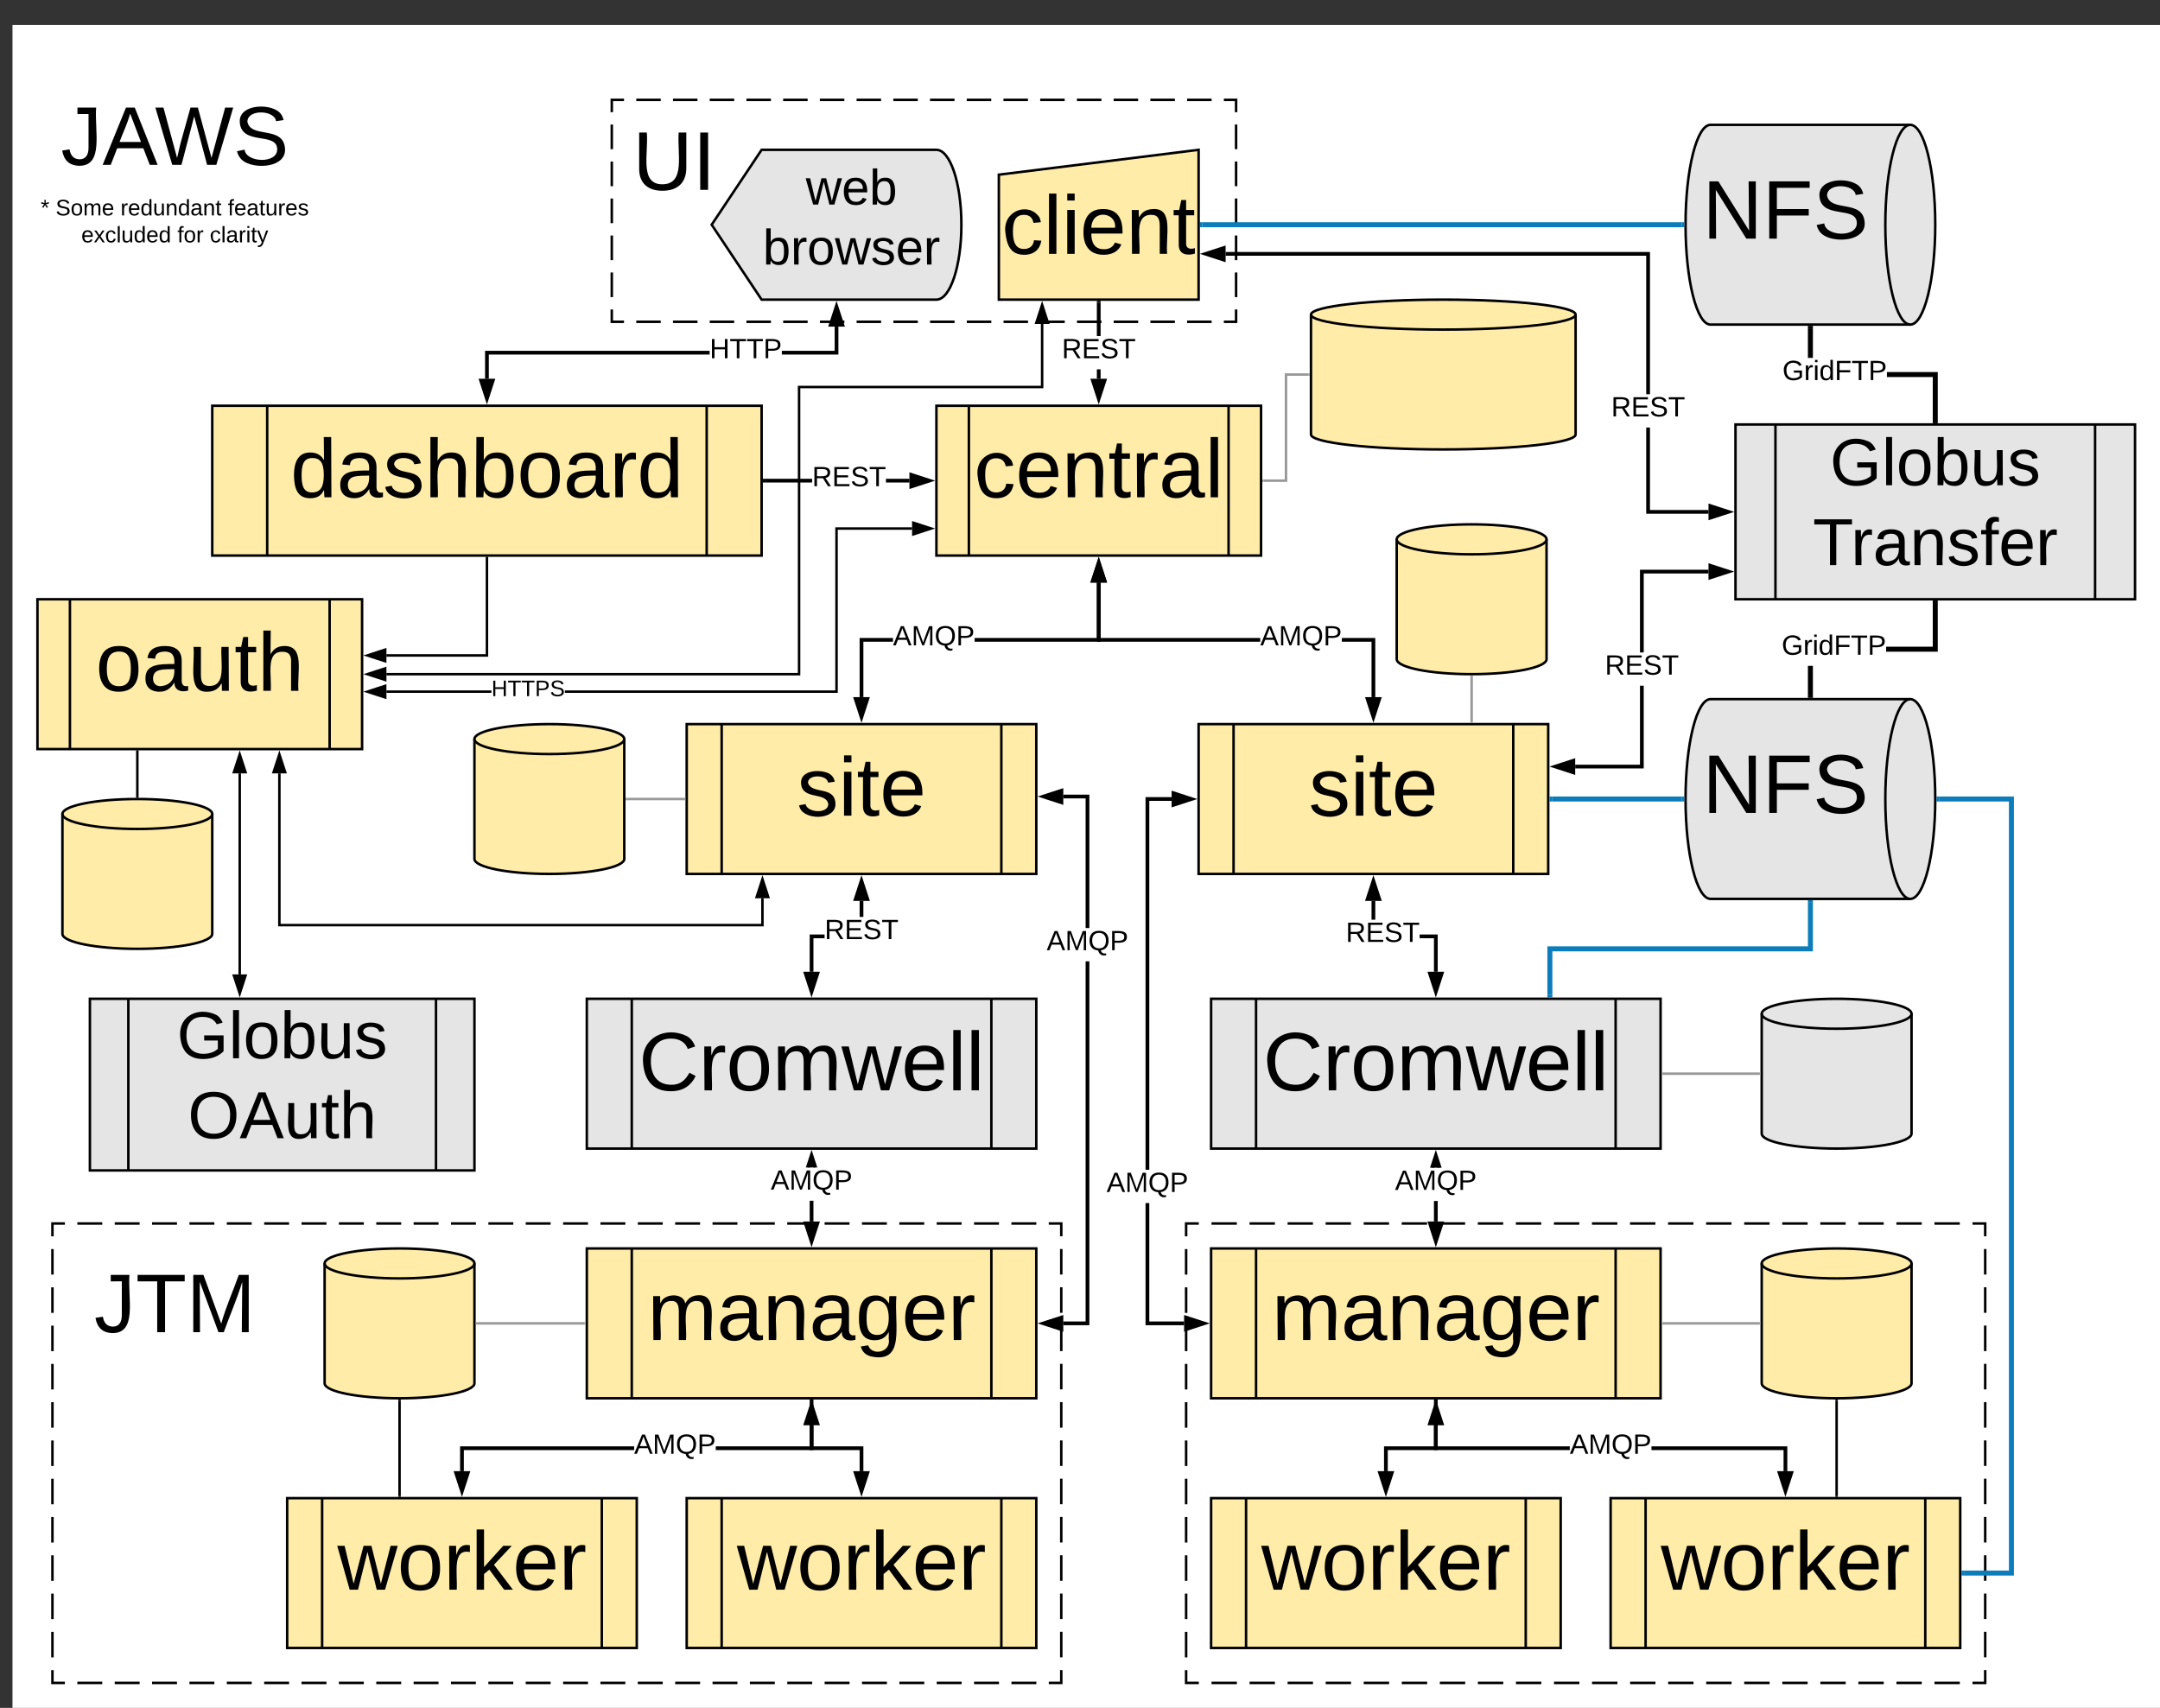 <svg xmlns="http://www.w3.org/2000/svg" xmlns:xlink="http://www.w3.org/1999/xlink" xmlns:lucid="lucid" width="1730" height="1368"><rect width="100%" height="100%" fill="#333333" stroke="none"/><g transform="translate(10 20)" lucid:page-tab-id="0_0"><path d="M0 0h1760v1360H0z" fill="#fff"/><path d="M480 60h500v177.75H480z" fill-opacity="0"/><path d="M499.6 60h19.62m9.8 0h19.6m9.8 0h19.62m9.8 0h19.6m9.8 0h19.62m9.8 0h19.6m9.82 0h19.6m9.8 0h19.62m9.8 0h19.6m9.8 0h19.62m9.8 0h19.6m9.82 0h19.6m9.8 0h19.62m9.8 0h19.6m9.8 0H931m9.8 0h19.6m9.82 0h9.8v9.88m0 9.87V99.5m0 9.88v19.75m0 9.87v19.75m0 9.88v19.75m0 9.87V218m0 9.88v9.87h-9.8m-9.8 0h-19.62m-9.8 0h-19.6m-9.8 0h-19.62m-9.8 0h-19.6m-9.8 0h-19.62m-9.8 0h-19.6m-9.82 0h-19.6m-9.8 0H734.9m-9.8 0h-19.6m-9.8 0h-19.62m-9.8 0h-19.6m-9.82 0h-19.6m-9.8 0h-19.62m-9.8 0h-19.6m-9.8 0H529m-9.8 0h-19.6m-9.82 0H480v-9.87m0-9.88v-19.75m0-9.87v-19.75m0-9.88V139m0-9.87v-19.75m0-9.88V79.75m0-9.87V60h9.8" stroke="#000" stroke-width="2" fill="none"/><path d="M420 20h220v200H420z" stroke="#000" stroke-opacity="0" stroke-width="2" fill="#fff" fill-opacity="0"/><use xlink:href="#a" transform="matrix(1,0,0,1,425,25) translate(71.759 107.052)"/><path d="M32 960h808v368H32z" fill-opacity="0"/><path d="M51.95 960H71.9m9.98 0h19.95m9.97 0h19.95m9.98 0h19.95m9.97 0h19.95m9.98 0h19.95m9.98 0h19.96m9.97 0h19.95m9.98 0h19.95m9.98 0h19.95m9.98 0h19.96m9.98 0h19.95m9.96 0H431m10 0h19.94m9.97 0h19.96m9.98 0h19.95m9.97 0h19.95m9.97 0h19.94m9.98 0h19.95m9.97 0h19.95m9.97 0h19.95m9.98 0h19.95m9.97 0h19.95m9.98 0h19.95m9.97 0h19.95m9.98 0h19.95m9.97 0H840v10.22m0 10.22v20.45m0 10.2v20.46m0 10.22v20.44m0 10.22v20.45m0 10.2v20.46m0 10.22v20.44m0 10.22v20.45m0 10.2v20.46m0 10.22v20.44m0 10.22v20.45m0 10.2v20.46m0 10.22V1328h-9.98m-9.97 0H800.1m-9.98 0h-19.95m-9.97 0h-19.95m-9.98 0h-19.95m-9.97 0H680.4m-9.98 0h-19.95m-9.98 0h-19.96m-9.97 0h-19.95m-9.98 0H560.7m-9.98 0h-19.95m-9.98 0h-19.96m-9.98 0H470.9m-9.96 0H441m-10 0h-19.94m-9.97 0h-19.96m-9.98 0H351.2m-9.97 0h-19.95m-9.97 0h-19.94m-9.98 0h-19.95m-9.97 0H231.5m-9.97 0h-19.95m-9.98 0h-19.95m-9.97 0h-19.95m-9.98 0H111.8m-9.97 0H81.88m-9.98 0H51.95m-9.97 0H32v-10.22m0-10.22v-20.45m0-10.2v-20.46m0-10.22v-20.44m0-10.22v-20.45m0-10.2v-20.46m0-10.22v-20.44m0-10.22v-20.45m0-10.2v-20.46m0-10.22v-20.44m0-10.22v-20.45m0-10.2v-20.46m0-10.22V960h9.98" stroke="#000" stroke-width="2" fill="none"/><path d="M940 960h640v368H940z" fill-opacity="0"/><path d="M960.32 960h20.3m10.17 0h20.3m10.17 0h20.32m10.15 0h20.3m10.17 0h20.32m10.16 0h20.32m10.15 0h20.32m10.15 0h20.32m10.16 0h20.3m10.17 0h20.32m10.16 0h20.32m10.16 0h20.3m10.17 0h20.32m10.16 0h20.33m10.15 0h20.32m10.16 0h20.32m10.16 0h20.3m10.17 0h20.33m10.16 0h20.3m10.17 0h20.3m10.17 0H1580v10.22m0 10.22v20.45m0 10.2v20.46m0 10.22v20.44m0 10.22v20.45m0 10.2v20.46m0 10.22v20.44m0 10.22v20.45m0 10.2v20.46m0 10.22v20.44m0 10.22v20.45m0 10.2v20.46m0 10.22V1328h-10.16m-10.16 0h-20.3m-10.17 0h-20.3m-10.17 0h-20.32m-10.15 0h-20.3m-10.17 0h-20.32m-10.16 0h-20.32m-10.15 0h-20.32m-10.15 0h-20.32m-10.16 0h-20.3m-10.17 0h-20.32m-10.16 0h-20.32m-10.16 0h-20.3m-10.17 0h-20.32m-10.16 0h-20.33m-10.15 0h-20.32m-10.16 0h-20.32m-10.16 0h-20.3m-10.17 0h-20.33m-10.16 0h-20.3m-10.17 0h-20.3m-10.17 0H940v-10.22m0-10.22v-20.45m0-10.2v-20.46m0-10.22v-20.44m0-10.22v-20.45m0-10.2v-20.46m0-10.22v-20.44m0-10.22v-20.45m0-10.2v-20.46m0-10.22v-20.44m0-10.22v-20.45m0-10.2v-20.46m0-10.22V960h10.16" stroke="#000" stroke-width="2" fill="none"/><path d="M740 305h260v120H740z" stroke="#000" stroke-width="2" fill="#ffeca9"/><path d="M766 305v120m208-120v120" stroke="#000" stroke-width="2" fill="none"/><use xlink:href="#b" transform="matrix(1,0,0,1,777.5,310) translate(-7.315 68.333)"/><path d="M540 560h280v120H540z" stroke="#000" stroke-width="2" fill="#ffeca9"/><path d="M568 560v120m224-120v120" stroke="#000" stroke-width="2" fill="none"/><use xlink:href="#c" transform="matrix(1,0,0,1,580,565) translate(48.241 68.333)"/><path d="M950 560h280v120H950z" stroke="#000" stroke-width="2" fill="#ffeca9"/><path d="M978 560v120m224-120v120" stroke="#000" stroke-width="2" fill="none"/><use xlink:href="#c" transform="matrix(1,0,0,1,990,565) translate(48.241 68.333)"/><path d="M871.5 283.38h-3v-7.55h3zm0-34.2h-3V222.5h3z"/><path d="M871.5 222.54h-3V221h3zM870 299.15l-4.64-14.27h9.28z"/><path d="M870 304l-6.7-20.62h13.4zm-2.57-17.62l2.57 7.9 2.57-7.9z"/><use xlink:href="#d" transform="matrix(1,0,0,1,840.432,249.167) translate(0 17.778)"/><path d="M1091.5 491v47.38h-3V494h-23.78v-3zm-92.15 0v3H868.5v-47.38h3V491zM874.64 445.12h-9.28l4.64-14.27z"/><path d="M876.7 446.62h-13.4L870 426zm-9.27-3h5.14l-2.57-7.9zM1090 554.15l-4.64-14.27h9.28z"/><path d="M1090 559l-6.7-20.62h13.4zm-2.57-17.62l2.57 7.9 2.57-7.9z"/><use xlink:href="#e" transform="matrix(1,0,0,1,999.352,479.167) translate(0 17.778)"/><path d="M705.22 494H681.5v44.38h-3V491h26.72zm166.28 0H770.6v-3h97.9v-44.38h3zM874.64 445.12h-9.28l4.64-14.27z"/><path d="M876.7 446.62h-13.4L870 426zm-9.27-3h5.14l-2.57-7.9zM680 554.15l-4.64-14.27h9.28z"/><path d="M680 559l-6.7-20.62h13.4zm-2.57-17.62l2.57 7.9 2.57-7.9z"/><use xlink:href="#e" transform="matrix(1,0,0,1,705.224,479.167) translate(0 17.778)"/><path d="M1520 80c11.05 0 20 35.82 20 80s-8.95 80-20 80h-160c-11.05 0-20-35.82-20-80s8.95-80 20-80z" stroke="#000" stroke-width="2" fill="#e5e5e5"/><path d="M1520 240c-11.05 0-20-35.82-20-80s8.95-80 20-80" stroke="#000" stroke-width="2" fill="none"/><use xlink:href="#f" transform="matrix(1,0,0,1,1345,85) translate(8.519 86.146)"/><path d="M1520 540c11.05 0 20 35.82 20 80s-8.95 80-20 80h-160c-11.05 0-20-35.82-20-80s8.95-80 20-80z" stroke="#000" stroke-width="2" fill="#e5e5e5"/><path d="M1520 700c-11.05 0-20-35.82-20-80s8.95-80 20-80" stroke="#000" stroke-width="2" fill="none"/><use xlink:href="#g" transform="matrix(1,0,0,1,1345,545) translate(8.519 86.146)"/><path d="M1233 620h104" stroke="#0c7cba" stroke-width="4" fill="none"/><path d="M1233.05 622H1231v-4h2.05zM1339 620v2h-2.05v-4h2.1z" fill="#0c7cba"/><path d="M953 160h384" stroke="#0c7cba" stroke-width="4" fill="none"/><path d="M953.05 162H951v-4h2.05zM1339 160v2h-2.05v-4h2.1z" fill="#0c7cba"/><path d="M1442 537h-4v-23.67h4zm100-35h-41.35v-4H1538v-35h4z"/><path d="M1542 463.05h-4V461h4zM1442 539h-4v-2.05h4z"/><use xlink:href="#h" transform="matrix(1,0,0,1,1416.949,486.667) translate(0 17.778)"/><path d="M1380 320h320v140h-320z" stroke="#000" stroke-width="2" fill="#e5e5e5"/><path d="M1412 320v140m256-140v140" stroke="#000" stroke-width="2" fill="none"/><use xlink:href="#i" transform="matrix(1,0,0,1,1425,325) translate(30.63 43.667)"/><use xlink:href="#j" transform="matrix(1,0,0,1,1425,325) translate(16.926 107.667)"/><path d="M1542 278v39h-4v-35h-36.72v-4zm-100-11.33h-4V243h4z"/><path d="M1442 243.05h-4V241h4zM1542 319h-4v-2.05h4z"/><use xlink:href="#h" transform="matrix(1,0,0,1,1417.571,266.667) translate(0 17.778)"/><path d="M460 780h360v120H460z" stroke="#000" stroke-width="2" fill="#e5e5e5"/><path d="M496 780v120m288-120v120" stroke="#000" stroke-width="2" fill="none"/><use xlink:href="#k" transform="matrix(1,0,0,1,510,785) translate(-8.333 68.333)"/><path d="M960 780h360v120H960z" stroke="#000" stroke-width="2" fill="#e5e5e5"/><path d="M996 780v120m288-120v120" stroke="#000" stroke-width="2" fill="none"/><use xlink:href="#k" transform="matrix(1,0,0,1,1010,785) translate(-8.333 68.333)"/><path d="M460 980h360v120H460z" stroke="#000" stroke-width="2" fill="#ffeca9"/><path d="M496 980v120m288-120v120" stroke="#000" stroke-width="2" fill="none"/><use xlink:href="#l" transform="matrix(1,0,0,1,510,985) translate(-1.296 68.333)"/><path d="M960 980h360v120H960z" stroke="#000" stroke-width="2" fill="#ffeca9"/><path d="M996 980v120m288-120v120" stroke="#000" stroke-width="2" fill="none"/><use xlink:href="#l" transform="matrix(1,0,0,1,1010,985) translate(-1.296 68.333)"/><path d="M540 1180h280v120H540z" stroke="#000" stroke-width="2" fill="#ffeca9"/><path d="M568 1180v120m224-120v120" stroke="#000" stroke-width="2" fill="none"/><use xlink:href="#m" transform="matrix(1,0,0,1,580,1185) translate(0.278 68.333)"/><path d="M220 1180h280v120H220z" stroke="#000" stroke-width="2" fill="#ffeca9"/><path d="M248 1180v120m224-120v120" stroke="#000" stroke-width="2" fill="none"/><use xlink:href="#m" transform="matrix(1,0,0,1,260,1185) translate(0.278 68.333)"/><path d="M650.43 731.5h-8.93v26.88h-3V728.5h11.93zm31.07-17.08h-3v-12.8h3zM684.64 700.12h-9.28l4.64-14.27z"/><path d="M686.7 701.62h-13.4L680 681zm-9.27-3h5.14l-2.57-7.9zM640 774.15l-4.64-14.27h9.28z"/><path d="M640 779l-6.7-20.62h13.4zm-2.57-17.62l2.57 7.9 2.57-7.9z"/><use xlink:href="#d" transform="matrix(1,0,0,1,650.432,714.425) translate(0 17.778)"/><path d="M1421.5 1138.5v19.88h-3v-16.88h-105.8v-3zm-174.2 0v3h-108.8v-39h3v36z"/><path d="M1141.5 1102.54h-3V1101h3zM1420 1174.15l-4.64-14.27h9.28z"/><path d="M1420 1179l-6.7-20.62h13.4zm-2.57-17.62l2.57 7.9 2.57-7.9z"/><use xlink:href="#e" transform="matrix(1,0,0,1,1247.315,1126.667) translate(0 17.778)"/><path d="M1140 1121.62V1140h-40v18.38" stroke="#000" stroke-width="3" fill="none"/><path d="M1140 1105.85l4.64 14.27h-9.28zM1100 1174.15l-4.64-14.27h9.28z" stroke="#000" stroke-width="3"/><path d="M497.9 1141.5H361.5v16.88h-3v-19.88h139.4zm143.6 0h-78.23v-3h75.23v-36h3z"/><path d="M641.5 1102.54h-3V1101h3zM360 1174.15l-4.64-14.27h9.28z"/><path d="M360 1179l-6.7-20.62h13.4zm-2.57-17.62l2.57 7.9 2.57-7.9z"/><use xlink:href="#e" transform="matrix(1,0,0,1,497.898,1126.667) translate(0 17.778)"/><path d="M640 1121.62V1140h40v18.38" stroke="#000" stroke-width="3" fill="none"/><path d="M640 1105.85l4.64 14.27h-9.28zM680 1174.15l-4.64-14.27h9.28z" stroke="#000" stroke-width="3"/><path d="M1141.5 958.38h-3v-16.4h3zM1143.07 915.32h-6.14l3.07-9.47z"/><path d="M1144.65 915.32h-3.15l-1.5-4.6-1.5 4.6h-3.15L1140 901zM1140 974.15l-4.64-14.27h9.28z"/><path d="M1140 979l-6.7-20.62h13.4zm-2.57-17.62l2.57 7.9 2.57-7.9z"/><use xlink:href="#e" transform="matrix(1,0,0,1,1107.315,915.316) translate(0 17.778)"/><path d="M641.5 958.38h-3v-16.6h3zM643 915.1h-6l3-9.25z"/><path d="M644.58 915.1h-3.15l-1.43-4.4-1.43 4.4h-3.15L640 901zM640 974.15l-4.64-14.27h9.28z"/><path d="M640 979l-6.7-20.62h13.4zm-2.57-17.62l2.57 7.9 2.57-7.9z"/><use xlink:href="#e" transform="matrix(1,0,0,1,607.315,915.105) translate(0 17.778)"/><path d="M1141.5 728.5v29.88h-3V731.5h-11.48v-3zm-50-11.83h-3v-15.05h3zM1094.64 700.12h-9.28l4.64-14.27z"/><path d="M1096.7 701.62h-13.4L1090 681zm-9.27-3h5.14l-2.57-7.9zM1140 774.15l-4.64-14.27h9.28z"/><path d="M1140 779l-6.7-20.62h13.4zm-2.57-17.62l2.57 7.9 2.57-7.9z"/><use xlink:href="#d" transform="matrix(1,0,0,1,1067.881,716.667) translate(0 17.778)"/><path d="M960 1180h280v120H960z" stroke="#000" stroke-width="2" fill="#ffeca9"/><path d="M988 1180v120m224-120v120" stroke="#000" stroke-width="2" fill="none"/><use xlink:href="#m" transform="matrix(1,0,0,1,1000,1185) translate(0.278 68.333)"/><path d="M1280 1180h280v120h-280z" stroke="#000" stroke-width="2" fill="#ffeca9"/><path d="M1308 1180v120m224-120v120" stroke="#000" stroke-width="2" fill="none"/><use xlink:href="#m" transform="matrix(1,0,0,1,1320,1185) translate(0.278 68.333)"/><path d="M1563 1240h38V620h-58" stroke="#0c7cba" stroke-width="4" fill="none"/><path d="M1563.05 1242H1561v-4h2.05zM1543.05 622h-2.1l.05-2v-2h2.05z" fill="#0c7cba"/><path d="M1231.33 777v-37H1440v-37" stroke="#0c7cba" stroke-width="4" fill="none"/><path d="M1233.33 779h-4v-2.05h4zM1442 703.05h-4V701h4z" fill="#0c7cba"/><path d="M790 119.92L950 100v120H790z" stroke="#000" stroke-width="2" fill="#ffeca9"/><use xlink:href="#n" transform="matrix(1,0,0,1,795,125) translate(-2.593 58.333)"/><path d="M20 935h220v200H20z" stroke="#000" stroke-opacity="0" stroke-width="2" fill="#fff" fill-opacity="0"/><use xlink:href="#o" transform="matrix(1,0,0,1,25,940) translate(40.37 107.052)"/><path d="M1251.95 328c0 6.63-47.44 12-105.97 12S1040 334.63 1040 328v-96c0-6.63 47.45-12 105.98-12s105.97 5.37 105.97 12z" stroke="#000" stroke-width="2" fill="#ffeca9"/><path d="M1251.95 232c0 6.63-47.44 12-105.97 12S1040 238.63 1040 232" stroke="#000" stroke-width="2" fill="none"/><path d="M1521 888c0 6.63-26.86 12-60 12s-60-5.37-60-12v-96c0-6.63 26.86-12 60-12s60 5.37 60 12z" stroke="#000" stroke-width="2" fill="#e5e5e5"/><path d="M1521 792c0 6.63-26.86 12-60 12s-60-5.37-60-12" stroke="#000" stroke-width="2" fill="none"/><path d="M1399 840h-77" stroke="#999" stroke-width="2" fill="none"/><path d="M1400 841h-1.03v-2h1.03zM1322.03 841H1321v-2h1.03z" fill="#999"/><path d="M1038 280h-18v85h-18" stroke="#999" stroke-width="2" fill="none"/><path d="M1039 281h-1.02v-2h1.02zM1002.03 366H1001v-2h1.03z" fill="#999"/><path d="M490 668c0 6.63-26.86 12-60 12s-60-5.37-60-12v-96c0-6.63 26.86-12 60-12s60 5.37 60 12z" stroke="#000" stroke-width="2" fill="#ffeca9"/><path d="M490 572c0 6.63-26.86 12-60 12s-60-5.37-60-12" stroke="#000" stroke-width="2" fill="none"/><path d="M492 620h46" stroke="#999" stroke-width="2" fill="none"/><path d="M492.03 621H491v-2h1.03zM539 621h-1.03v-2H539z" fill="#999"/><path d="M1521 1088c0 6.63-26.86 12-60 12s-60-5.37-60-12v-96c0-6.63 26.86-12 60-12s60 5.37 60 12z" stroke="#000" stroke-width="2" fill="#ffeca9"/><path d="M1521 992c0 6.63-26.86 12-60 12s-60-5.37-60-12" stroke="#000" stroke-width="2" fill="none"/><path d="M1399 1040h-77" stroke="#999" stroke-width="2" fill="none"/><path d="M1400 1041h-1.03v-2h1.03zM1322.03 1041H1321v-2h1.03z" fill="#999"/><path d="M370 1088c0 6.63-26.86 12-60 12s-60-5.37-60-12v-96c0-6.63 26.86-12 60-12s60 5.37 60 12z" stroke="#000" stroke-width="2" fill="#ffeca9"/><path d="M370 992c0 6.63-26.86 12-60 12s-60-5.37-60-12" stroke="#000" stroke-width="2" fill="none"/><path d="M372 1040h86" stroke="#999" stroke-width="2" fill="none"/><path d="M372.03 1041H371v-2h1.03zM459 1041h-1.03v-2H459z" fill="#999"/><path d="M600 100h140c11.05 0 20 26.86 20 60s-8.95 60-20 60H600l-40-60z" stroke="#000" stroke-width="2" fill="#e5e5e5"/><use xlink:href="#p" transform="matrix(1,0,0,1,565,105) translate(70.394 38.875)"/><use xlink:href="#q" transform="matrix(1,0,0,1,565,105) translate(36.061 86.875)"/><path d="M160 305h440v120H160z" stroke="#000" stroke-width="2" fill="#ffeca9"/><path d="M204 305v120m352-120v120" stroke="#000" stroke-width="2" fill="none"/><use xlink:href="#r" transform="matrix(1,0,0,1,220,310) translate(2.685 68.333)"/><path d="M640.43 366.5H602.5v-3h37.93zm77.95 0h-18.8v-3h18.8z"/><path d="M602.54 366.5H601v-3h1.54zM734.15 365l-14.27 4.64v-9.28z"/><path d="M739 365l-20.62 6.7v-13.4zm-17.62 2.57l7.9-2.57-7.9-2.57z"/><use xlink:href="#d" transform="matrix(1,0,0,1,640.432,351.667) translate(0 17.778)"/><path d="M558.36 264H381.5v19.38h-3V261h179.86zm103.14 0h-45.3v-3h42.3v-19.38h3zM664.64 240.12h-9.28l4.64-14.27z"/><path d="M666.7 241.62h-13.4L660 221zm-9.27-3h5.14l-2.57-7.9zM380 299.15l-4.64-14.27h9.28z"/><path d="M380 304l-6.7-20.62h13.4zm-2.57-17.62l2.57 7.9 2.57-7.9z"/><use xlink:href="#s" transform="matrix(1,0,0,1,558.363,249.167) translate(0 17.778)"/><path d="M862.5 1041.5h-20.88v-3h17.88V750h3zm0-318.17h-3V619.5h-17.88v-3h20.88zM840.12 622.64L825.85 618l14.27-4.64z"/><path d="M841.62 624.7L821 618l20.62-6.7zm-10.9-6.7l7.9 2.57v-5.14zM840.12 1044.64l-14.27-4.64 14.27-4.64z"/><path d="M841.62 1046.7L821 1040l20.62-6.7zm-10.9-6.7l7.9 2.57v-5.14z"/><use xlink:href="#e" transform="matrix(1,0,0,1,828.315,723.333) translate(0 17.778)"/><path d="M910.5 1038.5h27.88v3H907.5v-97.86h3zm17.88-417H910.5v295.48h-3V618.5h20.88zM944.15 620l-14.27 4.64v-9.28z"/><path d="M949 620l-20.62 6.7v-13.4zm-17.62 2.57l7.9-2.57-7.9-2.57zM954.15 1040l-14.27 4.64v-9.28z"/><path d="M959 1040l-20.62 6.7v-13.4zm-17.62 2.57l7.9-2.57-7.9-2.57z"/><use xlink:href="#e" transform="matrix(1,0,0,1,876.315,916.978) translate(0 17.778)"/><path d="M310 1102v76" stroke="#000" stroke-width="2" fill="none"/><path d="M310 1101l1-.03v1.06h-2v-1.07zM311 1179h-2v-1.03h2z"/><path d="M1461 1102v76" stroke="#000" stroke-width="2" fill="none"/><path d="M1461 1101l1-.03v1.06h-2v-1.07zM1462 1179h-2v-1.03h2zM1306.5 595.5h-54.88v-3h51.88v-63.25h3zm51.88-156.17h-51.88v63.25h-3v-66.25h54.88zM1250.12 598.64l-14.27-4.64 14.27-4.64z"/><path d="M1251.62 600.7L1231 594l20.62-6.7zm-10.9-6.7l7.9 2.57v-5.14zM1374.15 437.83l-14.27 4.64v-9.27z"/><path d="M1379 437.83l-20.62 6.7v-13.4zm-17.62 2.57l7.9-2.57-7.9-2.57z"/><use xlink:href="#d" transform="matrix(1,0,0,1,1275.432,502.583) translate(0 17.778)"/><path d="M1311.5 388.5h46.88v3h-49.88v-69.07h3zm0-92.74h-3V184.83H971.62v-3h339.88zM970.12 187.97l-14.27-4.64 14.27-4.63z"/><path d="M971.62 190.03l-20.62-6.7 20.62-6.7zm-10.9-6.7l7.9 2.57v-5.14zM1374.15 390l-14.27 4.64v-9.28z"/><path d="M1379 390l-20.62 6.7v-13.4zm-17.62 2.57l7.9-2.57-7.9-2.57z"/><use xlink:href="#d" transform="matrix(1,0,0,1,1280.432,295.762) translate(0 17.778)"/><path d="M20 0h220v200H20z" stroke="#000" stroke-opacity="0" stroke-width="2" fill="#fff" fill-opacity="0"/><use xlink:href="#t" transform="matrix(1,0,0,1,25,5) translate(13.704 107.052)"/><path d="M20 460h260v120H20z" stroke="#000" stroke-width="2" fill="#ffeca9"/><path d="M46 460v120m208-120v120" stroke="#000" stroke-width="2" fill="none"/><use xlink:href="#u" transform="matrix(1,0,0,1,57.5,465) translate(9.167 68.333)"/><path d="M160 728c0 6.63-26.86 12-60 12s-60-5.37-60-12v-96c0-6.63 26.86-12 60-12s60 5.37 60 12z" stroke="#000" stroke-width="2" fill="#ffeca9"/><path d="M160 632c0 6.63-26.86 12-60 12s-60-5.37-60-12" stroke="#000" stroke-width="2" fill="none"/><path d="M383.58 535H299.5v-2h84.08zM720.5 404.34H661V535H442.43v-2H659V402.34h61.5zM735.76 403.33l-14.26 4.64v-9.27z"/><path d="M739 403.33l-18.5 6.02v-12.03zm-16.5 3.26l10.03-3.27-10.03-3.26zM298.5 538.64L284.24 534l14.26-4.63z"/><path d="M299.5 540.02l-18.5-6 18.5-6.02zm-12.03-6l10.03 3.25v-6.52z"/><use xlink:href="#v" transform="matrix(1,0,0,1,383.579,523.208) translate(0 14.4)"/><path d="M381 506h-81.5v-2H379v-77h2z"/><path d="M381 427.03h-2V426h2zM298.5 509.63L284.24 505l14.26-4.64z"/><path d="M299.5 511l-18.5-6 18.5-6.02zm-12.03-6l10.03 3.25v-6.52z"/><path d="M100 582v36" stroke="#000" stroke-width="2" fill="none"/><path d="M101 582.03h-2V581h2zM101 619.04l-1-.04-1 .03v-1.06h2z"/><path d="M213.76 599.5V721h386.9v-21.5" stroke="#000" stroke-width="2" fill="none"/><path d="M213.76 584.24l4.64 14.26h-9.27zM600.67 684.24l4.63 14.26h-9.27z" stroke="#000" stroke-width="2"/><path d="M825.67 291H631v230H299.5v-2H629V289h194.67v-49.5h2zM829.3 238.5h-9.27l4.64-14.26z"/><path d="M830.68 239.5h-12.03l6.02-18.5zm-9.27-2h6.53l-3.26-10.03zM298.5 524.64L284.24 520l14.26-4.64z"/><path d="M299.5 526l-18.5-6 18.5-6zm-12.03-6l10.03 3.26v-6.52z"/><path d="M62 780h308v137.5H62z" stroke="#000" stroke-width="2" fill="#e5e5e5"/><path d="M92.8 780v137.5M339.2 780v137.5" stroke="#000" stroke-width="2" fill="none"/><use xlink:href="#i" transform="matrix(1,0,0,1,105.5,785) translate(26.13 42.667)"/><use xlink:href="#w" transform="matrix(1,0,0,1,105.5,785) translate(34.944 106.667)"/><path d="M182 599.5v161" stroke="#000" stroke-width="2" fill="none"/><path d="M182 584.24l4.64 14.26h-9.28zM182 775.76l-4.64-14.26h9.28z" stroke="#000" stroke-width="2"/><path d="M10 130h240v60H10z" stroke="#000" stroke-opacity="0" stroke-width="2" fill="#fff" fill-opacity="0"/><use xlink:href="#x" transform="matrix(1,0,0,1,15,135) translate(7.575 17.525)"/><use xlink:href="#y" transform="matrix(1,0,0,1,15,135) translate(19.575 17.525)"/><use xlink:href="#z" transform="matrix(1,0,0,1,15,135) translate(71.525 17.525)"/><use xlink:href="#A" transform="matrix(1,0,0,1,15,135) translate(157.475 17.525)"/><use xlink:href="#B" transform="matrix(1,0,0,1,15,135) translate(40.125 39.125)"/><use xlink:href="#C" transform="matrix(1,0,0,1,15,135) translate(117.075 39.125)"/><use xlink:href="#D" transform="matrix(1,0,0,1,15,135) translate(143.025 39.125)"/><path d="M1228.67 508c0 6.63-26.87 12-60 12-33.14 0-60-5.37-60-12v-96c0-6.63 26.86-12 60-12 33.13 0 60 5.37 60 12z" stroke="#000" stroke-width="2" fill="#ffeca9"/><path d="M1228.67 412c0 6.63-26.87 12-60 12-33.14 0-60-5.37-60-12" stroke="#000" stroke-width="2" fill="none"/><path d="M1168.67 558v-36" stroke="#999" stroke-width="2" fill="none"/><path d="M1169.67 559h-2v-1.03h2zM1168.66 521l1-.03v1.06h-2v-1.07z" fill="#999"/><defs><path d="M232-93c-1 65-40 97-104 97C67 4 28-28 28-90v-158h33c8 89-33 224 67 224 102 0 64-133 71-224h33v155" id="E"/><path d="M33 0v-248h34V0H33" id="F"/><g id="a"><use transform="matrix(0.185,0,0,0.185,0,0)" xlink:href="#E"/><use transform="matrix(0.185,0,0,0.185,47.963,0)" xlink:href="#F"/></g><path d="M96-169c-40 0-48 33-48 73s9 75 48 75c24 0 41-14 43-38l32 2c-6 37-31 61-74 61-59 0-76-41-82-99-10-93 101-131 147-64 4 7 5 14 7 22l-32 3c-4-21-16-35-41-35" id="G"/><path d="M100-194c63 0 86 42 84 106H49c0 40 14 67 53 68 26 1 43-12 49-29l28 8c-11 28-37 45-77 45C44 4 14-33 15-96c1-61 26-98 85-98zm52 81c6-60-76-77-97-28-3 7-6 17-6 28h103" id="H"/><path d="M117-194c89-4 53 116 60 194h-32v-121c0-31-8-49-39-48C34-167 62-67 57 0H25l-1-190h30c1 10-1 24 2 32 11-22 29-35 61-36" id="I"/><path d="M59-47c-2 24 18 29 38 22v24C64 9 27 4 27-40v-127H5v-23h24l9-43h21v43h35v23H59v120" id="J"/><path d="M114-163C36-179 61-72 57 0H25l-1-190h30c1 12-1 29 2 39 6-27 23-49 58-41v29" id="K"/><path d="M141-36C126-15 110 5 73 4 37 3 15-17 15-53c-1-64 63-63 125-63 3-35-9-54-41-54-24 1-41 7-42 31l-33-3c5-37 33-52 76-52 45 0 72 20 72 64v82c-1 20 7 32 28 27v20c-31 9-61-2-59-35zM48-53c0 20 12 33 32 33 41-3 63-29 60-74-43 2-92-5-92 41" id="L"/><path d="M24 0v-261h32V0H24" id="M"/><g id="b"><use transform="matrix(0.185,0,0,0.185,0,0)" xlink:href="#G"/><use transform="matrix(0.185,0,0,0.185,33.333,0)" xlink:href="#H"/><use transform="matrix(0.185,0,0,0.185,70.37,0)" xlink:href="#I"/><use transform="matrix(0.185,0,0,0.185,107.407,0)" xlink:href="#J"/><use transform="matrix(0.185,0,0,0.185,125.926,0)" xlink:href="#K"/><use transform="matrix(0.185,0,0,0.185,147.963,0)" xlink:href="#L"/><use transform="matrix(0.185,0,0,0.185,185,0)" xlink:href="#M"/></g><path d="M135-143c-3-34-86-38-87 0 15 53 115 12 119 90S17 21 10-45l28-5c4 36 97 45 98 0-10-56-113-15-118-90-4-57 82-63 122-42 12 7 21 19 24 35" id="N"/><path d="M24-231v-30h32v30H24zM24 0v-190h32V0H24" id="O"/><g id="c"><use transform="matrix(0.185,0,0,0.185,0,0)" xlink:href="#N"/><use transform="matrix(0.185,0,0,0.185,33.333,0)" xlink:href="#O"/><use transform="matrix(0.185,0,0,0.185,47.963,0)" xlink:href="#J"/><use transform="matrix(0.185,0,0,0.185,66.481,0)" xlink:href="#H"/></g><path d="M233-177c-1 41-23 64-60 70L243 0h-38l-65-103H63V0H30v-248c88 3 205-21 203 71zM63-129c60-2 137 13 137-47 0-61-80-42-137-45v92" id="P"/><path d="M30 0v-248h187v28H63v79h144v27H63v87h162V0H30" id="Q"/><path d="M185-189c-5-48-123-54-124 2 14 75 158 14 163 119 3 78-121 87-175 55-17-10-28-26-33-46l33-7c5 56 141 63 141-1 0-78-155-14-162-118-5-82 145-84 179-34 5 7 8 16 11 25" id="R"/><path d="M127-220V0H93v-220H8v-28h204v28h-85" id="S"/><g id="d"><use transform="matrix(0.062,0,0,0.062,0,0)" xlink:href="#P"/><use transform="matrix(0.062,0,0,0.062,15.988,0)" xlink:href="#Q"/><use transform="matrix(0.062,0,0,0.062,30.802,0)" xlink:href="#R"/><use transform="matrix(0.062,0,0,0.062,45.617,0)" xlink:href="#S"/></g><path d="M205 0l-28-72H64L36 0H1l101-248h38L239 0h-34zm-38-99l-47-123c-12 45-31 82-46 123h93" id="T"/><path d="M240 0l2-218c-23 76-54 145-80 218h-23L58-218 59 0H30v-248h44l77 211c21-75 51-140 76-211h43V0h-30" id="U"/><path d="M140-251c81 0 123 46 123 126C263-53 228-8 163 1c7 30 30 48 69 40v23c-55 16-95-15-103-61C56-3 17-48 17-125c0-80 42-126 123-126zm0 227c63 0 89-41 89-101s-29-99-89-99c-61 0-89 39-89 99S79-25 140-24" id="V"/><path d="M30-248c87 1 191-15 191 75 0 78-77 80-158 76V0H30v-248zm33 125c57 0 124 11 124-50 0-59-68-47-124-48v98" id="W"/><g id="e"><use transform="matrix(0.062,0,0,0.062,0,0)" xlink:href="#T"/><use transform="matrix(0.062,0,0,0.062,14.815,0)" xlink:href="#U"/><use transform="matrix(0.062,0,0,0.062,33.272,0)" xlink:href="#V"/><use transform="matrix(0.062,0,0,0.062,50.556,0)" xlink:href="#W"/></g><path d="M190 0L58-211 59 0H30v-248h39L202-35l-2-213h31V0h-41" id="X"/><path d="M63-220v92h138v28H63V0H30v-248h175v28H63" id="Y"/><g id="f"><use transform="matrix(0.185,0,0,0.185,0,0)" xlink:href="#X"/><use transform="matrix(0.185,0,0,0.185,47.963,0)" xlink:href="#Y"/><use transform="matrix(0.185,0,0,0.185,88.519,0)" xlink:href="#R"/></g><g id="g"><use transform="matrix(0.185,0,0,0.185,0,0)" xlink:href="#X"/><use transform="matrix(0.185,0,0,0.185,47.963,0)" xlink:href="#Y"/><use transform="matrix(0.185,0,0,0.185,88.519,0)" xlink:href="#R"/></g><path d="M143 4C61 4 22-44 18-125c-5-107 100-154 193-111 17 8 29 25 37 43l-32 9c-13-25-37-40-76-40-61 0-88 39-88 99 0 61 29 100 91 101 35 0 62-11 79-27v-45h-74v-28h105v86C228-13 192 4 143 4" id="Z"/><path d="M85-194c31 0 48 13 60 33l-1-100h32l1 261h-30c-2-10 0-23-3-31C134-8 116 4 85 4 32 4 16-35 15-94c0-66 23-100 70-100zm9 24c-40 0-46 34-46 75 0 40 6 74 45 74 42 0 51-32 51-76 0-42-9-74-50-73" id="aa"/><g id="h"><use transform="matrix(0.062,0,0,0.062,0,0)" xlink:href="#Z"/><use transform="matrix(0.062,0,0,0.062,17.284,0)" xlink:href="#K"/><use transform="matrix(0.062,0,0,0.062,24.63,0)" xlink:href="#O"/><use transform="matrix(0.062,0,0,0.062,29.506,0)" xlink:href="#aa"/><use transform="matrix(0.062,0,0,0.062,41.852,0)" xlink:href="#Y"/><use transform="matrix(0.062,0,0,0.062,55.37,0)" xlink:href="#S"/><use transform="matrix(0.062,0,0,0.062,68.889,0)" xlink:href="#W"/></g><path d="M100-194c62-1 85 37 85 99 1 63-27 99-86 99S16-35 15-95c0-66 28-99 85-99zM99-20c44 1 53-31 53-75 0-43-8-75-51-75s-53 32-53 75 10 74 51 75" id="ab"/><path d="M115-194c53 0 69 39 70 98 0 66-23 100-70 100C84 3 66-7 56-30L54 0H23l1-261h32v101c10-23 28-34 59-34zm-8 174c40 0 45-34 45-75 0-40-5-75-45-74-42 0-51 32-51 76 0 43 10 73 51 73" id="ac"/><path d="M84 4C-5 8 30-112 23-190h32v120c0 31 7 50 39 49 72-2 45-101 50-169h31l1 190h-30c-1-10 1-25-2-33-11 22-28 36-60 37" id="ad"/><g id="i"><use transform="matrix(0.148,0,0,0.148,0,0)" xlink:href="#Z"/><use transform="matrix(0.148,0,0,0.148,41.481,0)" xlink:href="#M"/><use transform="matrix(0.148,0,0,0.148,53.185,0)" xlink:href="#ab"/><use transform="matrix(0.148,0,0,0.148,82.815,0)" xlink:href="#ac"/><use transform="matrix(0.148,0,0,0.148,112.444,0)" xlink:href="#ad"/><use transform="matrix(0.148,0,0,0.148,142.074,0)" xlink:href="#N"/></g><path d="M101-234c-31-9-42 10-38 44h38v23H63V0H32v-167H5v-23h27c-7-52 17-82 69-68v24" id="ae"/><g id="j"><use transform="matrix(0.148,0,0,0.148,0,0)" xlink:href="#S"/><use transform="matrix(0.148,0,0,0.148,30.519,0)" xlink:href="#K"/><use transform="matrix(0.148,0,0,0.148,48.148,0)" xlink:href="#L"/><use transform="matrix(0.148,0,0,0.148,77.778,0)" xlink:href="#I"/><use transform="matrix(0.148,0,0,0.148,107.407,0)" xlink:href="#N"/><use transform="matrix(0.148,0,0,0.148,134.074,0)" xlink:href="#ae"/><use transform="matrix(0.148,0,0,0.148,148.889,0)" xlink:href="#H"/><use transform="matrix(0.148,0,0,0.148,178.519,0)" xlink:href="#K"/></g><path d="M212-179c-10-28-35-45-73-45-59 0-87 40-87 99 0 60 29 101 89 101 43 0 62-24 78-52l27 14C228-24 195 4 139 4 59 4 22-46 18-125c-6-104 99-153 187-111 19 9 31 26 39 46" id="af"/><path d="M210-169c-67 3-38 105-44 169h-31v-121c0-29-5-50-35-48C34-165 62-65 56 0H25l-1-190h30c1 10-1 24 2 32 10-44 99-50 107 0 11-21 27-35 58-36 85-2 47 119 55 194h-31v-121c0-29-5-49-35-48" id="ag"/><path d="M206 0h-36l-40-164L89 0H53L-1-190h32L70-26l43-164h34l41 164 42-164h31" id="ah"/><g id="k"><use transform="matrix(0.185,0,0,0.185,0,0)" xlink:href="#af"/><use transform="matrix(0.185,0,0,0.185,47.963,0)" xlink:href="#K"/><use transform="matrix(0.185,0,0,0.185,70,0)" xlink:href="#ab"/><use transform="matrix(0.185,0,0,0.185,107.037,0)" xlink:href="#ag"/><use transform="matrix(0.185,0,0,0.185,162.407,0)" xlink:href="#ah"/><use transform="matrix(0.185,0,0,0.185,210.37,0)" xlink:href="#H"/><use transform="matrix(0.185,0,0,0.185,247.407,0)" xlink:href="#M"/><use transform="matrix(0.185,0,0,0.185,262.037,0)" xlink:href="#M"/></g><path d="M177-190C167-65 218 103 67 71c-23-6-38-20-44-43l32-5c15 47 100 32 89-28v-30C133-14 115 1 83 1 29 1 15-40 15-95c0-56 16-97 71-98 29-1 48 16 59 35 1-10 0-23 2-32h30zM94-22c36 0 50-32 50-73 0-42-14-75-50-75-39 0-46 34-46 75s6 73 46 73" id="ai"/><g id="l"><use transform="matrix(0.185,0,0,0.185,0,0)" xlink:href="#ag"/><use transform="matrix(0.185,0,0,0.185,55.37,0)" xlink:href="#L"/><use transform="matrix(0.185,0,0,0.185,92.407,0)" xlink:href="#I"/><use transform="matrix(0.185,0,0,0.185,129.444,0)" xlink:href="#L"/><use transform="matrix(0.185,0,0,0.185,166.481,0)" xlink:href="#ai"/><use transform="matrix(0.185,0,0,0.185,203.519,0)" xlink:href="#H"/><use transform="matrix(0.185,0,0,0.185,240.556,0)" xlink:href="#K"/></g><path d="M143 0L79-87 56-68V0H24v-261h32v163l83-92h37l-77 82L181 0h-38" id="aj"/><g id="m"><use transform="matrix(0.185,0,0,0.185,0,0)" xlink:href="#ah"/><use transform="matrix(0.185,0,0,0.185,47.963,0)" xlink:href="#ab"/><use transform="matrix(0.185,0,0,0.185,85,0)" xlink:href="#K"/><use transform="matrix(0.185,0,0,0.185,107.037,0)" xlink:href="#aj"/><use transform="matrix(0.185,0,0,0.185,140.37,0)" xlink:href="#H"/><use transform="matrix(0.185,0,0,0.185,177.407,0)" xlink:href="#K"/></g><g id="n"><use transform="matrix(0.185,0,0,0.185,0,0)" xlink:href="#G"/><use transform="matrix(0.185,0,0,0.185,33.333,0)" xlink:href="#M"/><use transform="matrix(0.185,0,0,0.185,47.963,0)" xlink:href="#O"/><use transform="matrix(0.185,0,0,0.185,62.593,0)" xlink:href="#H"/><use transform="matrix(0.185,0,0,0.185,99.63,0)" xlink:href="#I"/><use transform="matrix(0.185,0,0,0.185,136.667,0)" xlink:href="#J"/></g><path d="M153-248C145-148 188 4 80 4 36 3 13-21 6-62l32-5c4 25 16 42 43 43 27 0 39-20 39-49v-147H72v-28h81" id="ak"/><g id="o"><use transform="matrix(0.185,0,0,0.185,0,0)" xlink:href="#ak"/><use transform="matrix(0.185,0,0,0.185,33.333,0)" xlink:href="#S"/><use transform="matrix(0.185,0,0,0.185,73.889,0)" xlink:href="#U"/></g><g id="p"><use transform="matrix(0.111,0,0,0.111,0,0)" xlink:href="#ah"/><use transform="matrix(0.111,0,0,0.111,28.778,0)" xlink:href="#H"/><use transform="matrix(0.111,0,0,0.111,51,0)" xlink:href="#ac"/></g><g id="q"><use transform="matrix(0.111,0,0,0.111,0,0)" xlink:href="#ac"/><use transform="matrix(0.111,0,0,0.111,22.222,0)" xlink:href="#K"/><use transform="matrix(0.111,0,0,0.111,35.444,0)" xlink:href="#ab"/><use transform="matrix(0.111,0,0,0.111,57.667,0)" xlink:href="#ah"/><use transform="matrix(0.111,0,0,0.111,86.444,0)" xlink:href="#N"/><use transform="matrix(0.111,0,0,0.111,106.444,0)" xlink:href="#H"/><use transform="matrix(0.111,0,0,0.111,128.667,0)" xlink:href="#K"/></g><path d="M106-169C34-169 62-67 57 0H25v-261h32l-1 103c12-21 28-36 61-36 89 0 53 116 60 194h-32v-121c2-32-8-49-39-48" id="al"/><g id="r"><use transform="matrix(0.185,0,0,0.185,0,0)" xlink:href="#aa"/><use transform="matrix(0.185,0,0,0.185,37.037,0)" xlink:href="#L"/><use transform="matrix(0.185,0,0,0.185,74.074,0)" xlink:href="#N"/><use transform="matrix(0.185,0,0,0.185,107.407,0)" xlink:href="#al"/><use transform="matrix(0.185,0,0,0.185,144.444,0)" xlink:href="#ac"/><use transform="matrix(0.185,0,0,0.185,181.481,0)" xlink:href="#ab"/><use transform="matrix(0.185,0,0,0.185,218.519,0)" xlink:href="#L"/><use transform="matrix(0.185,0,0,0.185,255.556,0)" xlink:href="#K"/><use transform="matrix(0.185,0,0,0.185,277.593,0)" xlink:href="#aa"/></g><path d="M197 0v-115H63V0H30v-248h33v105h134v-105h34V0h-34" id="am"/><g id="s"><use transform="matrix(0.062,0,0,0.062,0,0)" xlink:href="#am"/><use transform="matrix(0.062,0,0,0.062,15.988,0)" xlink:href="#S"/><use transform="matrix(0.062,0,0,0.062,29.506,0)" xlink:href="#S"/><use transform="matrix(0.062,0,0,0.062,43.025,0)" xlink:href="#W"/></g><path d="M266 0h-40l-56-210L115 0H75L2-248h35L96-30l15-64 43-154h32l59 218 59-218h35" id="an"/><g id="t"><use transform="matrix(0.185,0,0,0.185,0,0)" xlink:href="#ak"/><use transform="matrix(0.185,0,0,0.185,33.333,0)" xlink:href="#T"/><use transform="matrix(0.185,0,0,0.185,75.37,0)" xlink:href="#an"/><use transform="matrix(0.185,0,0,0.185,138.148,0)" xlink:href="#R"/></g><g id="u"><use transform="matrix(0.185,0,0,0.185,0,0)" xlink:href="#ab"/><use transform="matrix(0.185,0,0,0.185,37.037,0)" xlink:href="#L"/><use transform="matrix(0.185,0,0,0.185,74.074,0)" xlink:href="#ad"/><use transform="matrix(0.185,0,0,0.185,111.111,0)" xlink:href="#J"/><use transform="matrix(0.185,0,0,0.185,129.63,0)" xlink:href="#al"/></g><g id="v"><use transform="matrix(0.05,0,0,0.05,0,0)" xlink:href="#am"/><use transform="matrix(0.05,0,0,0.05,12.95,0)" xlink:href="#S"/><use transform="matrix(0.05,0,0,0.05,23.9,0)" xlink:href="#S"/><use transform="matrix(0.05,0,0,0.05,34.85,0)" xlink:href="#W"/><use transform="matrix(0.05,0,0,0.05,46.85,0)" xlink:href="#R"/></g><path d="M140-251c81 0 123 46 123 126C263-46 219 4 140 4 59 4 17-45 17-125s42-126 123-126zm0 227c63 0 89-41 89-101s-29-99-89-99c-61 0-89 39-89 99S79-25 140-24" id="ao"/><g id="w"><use transform="matrix(0.148,0,0,0.148,0,0)" xlink:href="#ao"/><use transform="matrix(0.148,0,0,0.148,41.481,0)" xlink:href="#T"/><use transform="matrix(0.148,0,0,0.148,77.037,0)" xlink:href="#ad"/><use transform="matrix(0.148,0,0,0.148,106.667,0)" xlink:href="#J"/><use transform="matrix(0.148,0,0,0.148,121.481,0)" xlink:href="#al"/></g><path d="M80-196l47-18 7 23-49 13 32 44-20 13-27-46-27 45-21-12 33-44-49-13 8-23 47 19-2-53h23" id="ap"/><use transform="matrix(0.05,0,0,0.05,0,0)" xlink:href="#ap" id="x"/><g id="y"><use transform="matrix(0.05,0,0,0.05,0,0)" xlink:href="#R"/><use transform="matrix(0.05,0,0,0.05,12,0)" xlink:href="#ab"/><use transform="matrix(0.05,0,0,0.05,22,0)" xlink:href="#ag"/><use transform="matrix(0.05,0,0,0.05,36.95,0)" xlink:href="#H"/></g><g id="z"><use transform="matrix(0.05,0,0,0.05,0,0)" xlink:href="#K"/><use transform="matrix(0.05,0,0,0.05,5.95,0)" xlink:href="#H"/><use transform="matrix(0.05,0,0,0.05,15.95,0)" xlink:href="#aa"/><use transform="matrix(0.05,0,0,0.05,25.95,0)" xlink:href="#ad"/><use transform="matrix(0.05,0,0,0.05,35.95,0)" xlink:href="#I"/><use transform="matrix(0.05,0,0,0.05,45.95,0)" xlink:href="#aa"/><use transform="matrix(0.05,0,0,0.05,55.95,0)" xlink:href="#L"/><use transform="matrix(0.05,0,0,0.05,65.95,0)" xlink:href="#I"/><use transform="matrix(0.05,0,0,0.05,75.95,0)" xlink:href="#J"/></g><g id="A"><use transform="matrix(0.05,0,0,0.05,0,0)" xlink:href="#ae"/><use transform="matrix(0.05,0,0,0.05,5,0)" xlink:href="#H"/><use transform="matrix(0.05,0,0,0.05,15,0)" xlink:href="#L"/><use transform="matrix(0.05,0,0,0.05,25,0)" xlink:href="#J"/><use transform="matrix(0.05,0,0,0.05,30,0)" xlink:href="#ad"/><use transform="matrix(0.05,0,0,0.05,40,0)" xlink:href="#K"/><use transform="matrix(0.05,0,0,0.05,45.95,0)" xlink:href="#H"/><use transform="matrix(0.05,0,0,0.05,55.95,0)" xlink:href="#N"/></g><path d="M141 0L90-78 38 0H4l68-98-65-92h35l48 74 47-74h35l-64 92 68 98h-35" id="aq"/><g id="B"><use transform="matrix(0.05,0,0,0.05,0,0)" xlink:href="#H"/><use transform="matrix(0.05,0,0,0.05,10,0)" xlink:href="#aq"/><use transform="matrix(0.05,0,0,0.05,19,0)" xlink:href="#G"/><use transform="matrix(0.05,0,0,0.05,28,0)" xlink:href="#M"/><use transform="matrix(0.05,0,0,0.05,31.95,0)" xlink:href="#ad"/><use transform="matrix(0.05,0,0,0.05,41.95,0)" xlink:href="#aa"/><use transform="matrix(0.05,0,0,0.05,51.95,0)" xlink:href="#H"/><use transform="matrix(0.05,0,0,0.05,61.95,0)" xlink:href="#aa"/></g><g id="C"><use transform="matrix(0.05,0,0,0.05,0,0)" xlink:href="#ae"/><use transform="matrix(0.05,0,0,0.05,5,0)" xlink:href="#ab"/><use transform="matrix(0.05,0,0,0.05,15,0)" xlink:href="#K"/></g><path d="M179-190L93 31C79 59 56 82 12 73V49c39 6 53-20 64-50L1-190h34L92-34l54-156h33" id="ar"/><g id="D"><use transform="matrix(0.05,0,0,0.05,0,0)" xlink:href="#G"/><use transform="matrix(0.05,0,0,0.05,9,0)" xlink:href="#M"/><use transform="matrix(0.05,0,0,0.05,12.95,0)" xlink:href="#L"/><use transform="matrix(0.05,0,0,0.05,22.95,0)" xlink:href="#K"/><use transform="matrix(0.05,0,0,0.05,28.9,0)" xlink:href="#O"/><use transform="matrix(0.05,0,0,0.05,32.85,0)" xlink:href="#J"/><use transform="matrix(0.05,0,0,0.05,37.85,0)" xlink:href="#ar"/></g></defs></g></svg>